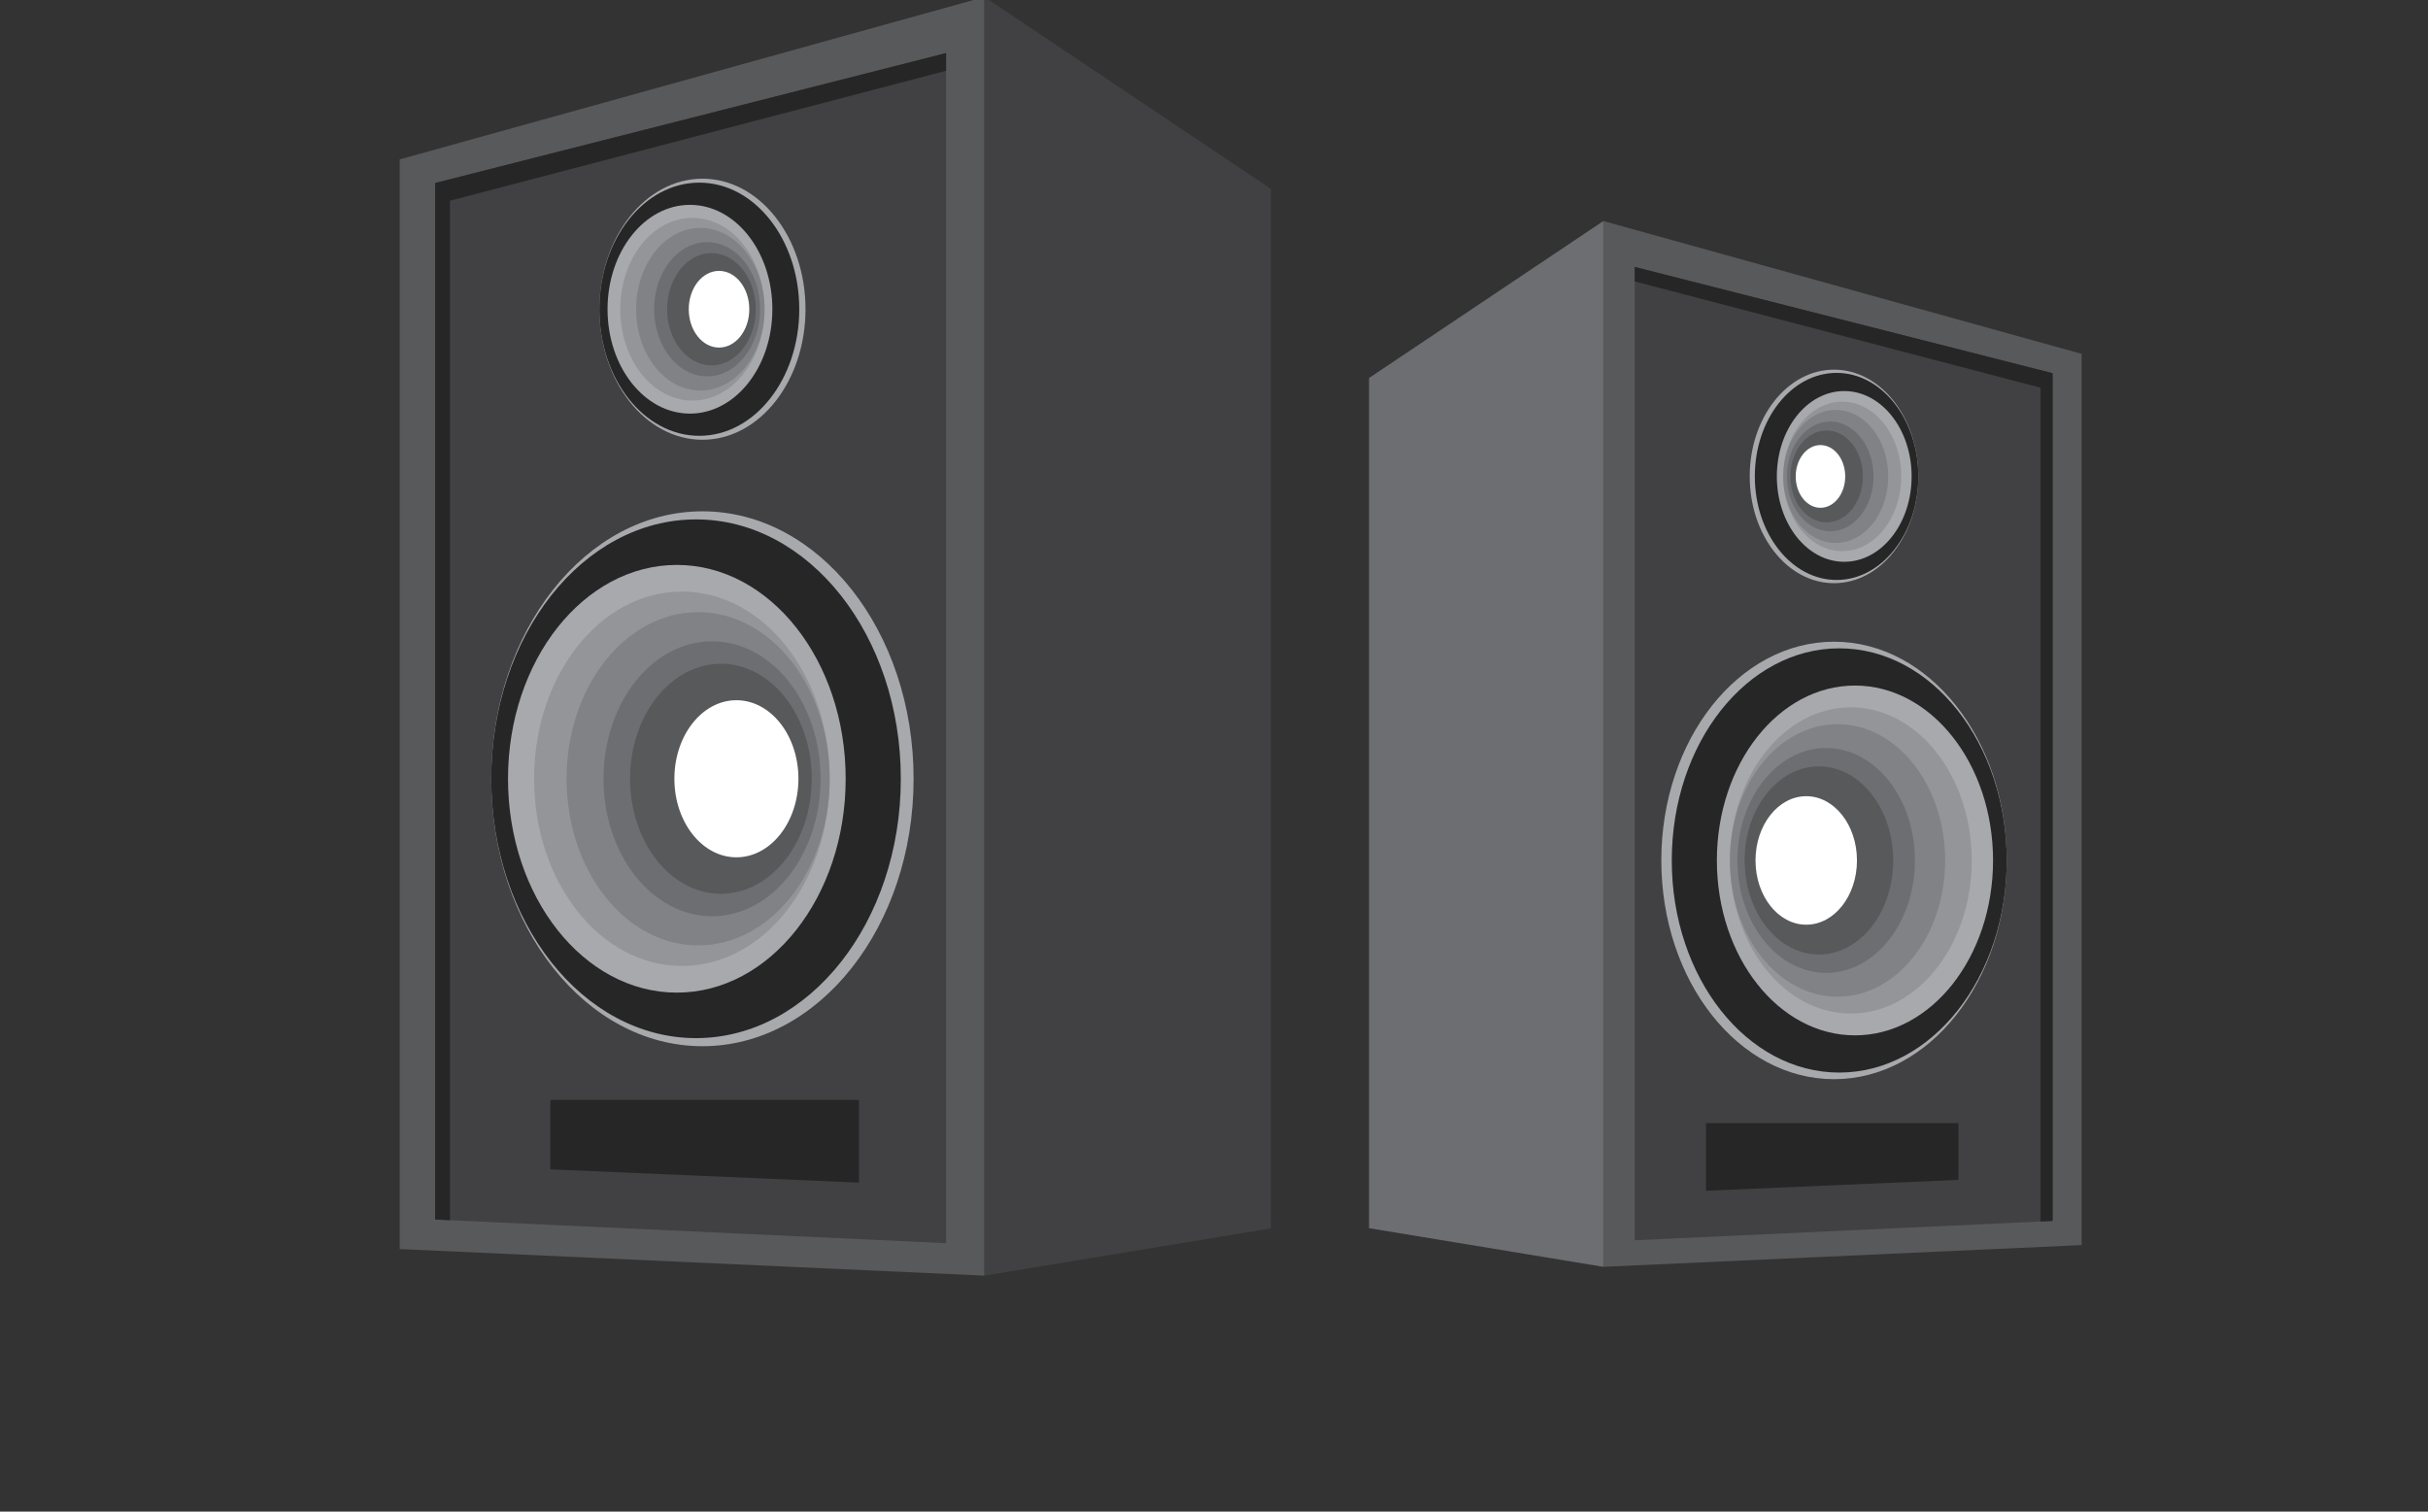 <?xml version="1.0" encoding="utf-8"?>
<!-- Generator: Adobe Illustrator 16.0.0, SVG Export Plug-In . SVG Version: 6.00 Build 0)  -->
<!DOCTYPE svg PUBLIC "-//W3C//DTD SVG 1.1//EN" "http://www.w3.org/Graphics/SVG/1.1/DTD/svg11.dtd">
<svg version="1.1" id="Layer_1" xmlns="http://www.w3.org/2000/svg" xmlns:xlink="http://www.w3.org/1999/xlink" x="0px" y="0px"
	 width="648.425px" height="403.732px" viewBox="0 0 648.425 403.732" enable-background="new 0 0 648.425 403.732"
	 xml:space="preserve">
<rect x="0" y="0" width="648.425" height="403.732" fill="#333333" stroke="none"/>
<g>
	<polygon fill="#58595B" points="106.75,42.568 262.917,-0.813 262.917,340.708 106.75,333.609 	"/>
	<polygon fill="#414042" points="252.666,14.173 116.215,48.877 116.215,325.722 252.666,332.033 	"/>
	<ellipse fill="none" stroke="#191919" stroke-miterlimit="10" cx="180.101" cy="208" rx="45.746" ry="57.945"/>
	<path fill="#A7A9AC" d="M243.988,208c0,39.451-25.246,71.432-56.395,71.432c-31.142,0-56.394-31.98-56.394-71.432
		s25.252-71.432,56.394-71.432C218.742,136.568,243.988,168.548,243.988,208z"/>
	<ellipse fill="#262626" cx="185.886" cy="208" rx="54.687" ry="69.27"/>
	<path fill="#A7A9AC" d="M225.847,208c0,31.541-20.184,57.117-45.086,57.117c-24.902,0-45.091-25.576-45.091-57.117
		c0-31.545,20.189-57.113,45.091-57.113C205.664,150.886,225.847,176.455,225.847,208z"/>
	<ellipse fill="#939598" cx="182.105" cy="208" rx="39.469" ry="49.996"/>
	<path fill="#808285" d="M221.574,208c0,24.572-15.727,44.5-35.131,44.5c-19.398,0-35.128-19.928-35.128-44.5
		c0-24.576,15.73-44.498,35.128-44.498C205.847,163.501,221.574,183.423,221.574,208z"/>
	<ellipse fill="#6D6E71" cx="190.159" cy="208" rx="28.985" ry="36.717"/>
	<ellipse fill="#58595B" cx="192.525" cy="208" rx="24.254" ry="30.723"/>
	<path fill="#FFFFFF" d="M213.23,208c0,11.588-7.416,20.98-16.566,20.98c-9.146,0-16.561-9.393-16.561-20.98
		s7.414-20.979,16.561-20.979C205.814,187.021,213.23,196.412,213.23,208z"/>
	<polygon fill="#262626" points="146.976,293.779 229.396,293.779 229.396,315.863 146.976,312.312 	"/>
	<polygon fill="#414042" points="262.917,-0.813 339.425,50.455 339.425,328.089 262.917,340.708 	"/>
	<path fill="none" stroke="#191919" stroke-miterlimit="10" d="M206.269,82.592c0,15.62-10,28.283-22.33,28.283
		c-12.332,0-22.332-12.664-22.332-28.283c0-15.621,10-28.284,22.332-28.284C196.269,54.308,206.269,66.971,206.269,82.592z"/>
	<path fill="#A7A9AC" d="M215.121,82.592c0,19.255-12.322,34.865-27.527,34.865c-15.199,0-27.523-15.61-27.523-34.865
		c0-19.257,12.324-34.866,27.523-34.866C202.798,47.726,215.121,63.334,215.121,82.592z"/>
	<ellipse fill="#262626" cx="186.761" cy="82.592" rx="26.691" ry="33.81"/>
	<ellipse fill="#A7A9AC" cx="184.26" cy="82.592" rx="22.009" ry="27.878"/>
	<ellipse fill="#939598" cx="184.916" cy="82.592" rx="19.266" ry="24.402"/>
	<ellipse fill="#808285" cx="187.034" cy="82.592" rx="17.147" ry="21.721"/>
	<ellipse fill="#6D6E71" cx="188.845" cy="82.592" rx="14.148" ry="17.92"/>
	<path fill="#58595B" d="M201.839,82.592c0,8.281-5.299,14.994-11.84,14.994c-6.535,0-11.836-6.713-11.836-14.994
		c0-8.282,5.301-14.995,11.836-14.995C196.541,67.597,201.839,74.31,201.839,82.592z"/>
	<ellipse fill="#FFFFFF" cx="192.023" cy="82.592" rx="8.084" ry="10.241"/>
	<polygon fill="#262626" points="252.666,18.906 120.159,53.611 120.159,325.904 116.215,325.722 116.215,48.877 252.666,14.173 	
		"/>
</g>
<g>
	<polygon fill="#58595B" points="555.917,94.514 428.191,59.035 428.191,338.355 555.917,332.548 	"/>
	<polygon fill="#414042" points="436.578,71.291 548.177,99.675 548.177,326.099 436.578,331.259 	"/>
	<path fill="none" stroke="#191919" stroke-miterlimit="10" d="M458.507,229.816c0,26.174,16.752,47.395,37.418,47.395
		c20.66,0,37.414-21.221,37.414-47.395s-16.754-47.393-37.414-47.393C475.259,182.423,458.507,203.642,458.507,229.816z"/>
	<ellipse fill="#A7A9AC" cx="489.796" cy="229.816" rx="46.123" ry="58.424"/>
	<ellipse fill="#262626" cx="491.193" cy="229.816" rx="44.727" ry="56.654"/>
	<path fill="#A7A9AC" d="M458.507,229.816c0,25.797,16.51,46.715,36.879,46.715c20.367,0,36.879-20.918,36.879-46.715
		c0-25.799-16.512-46.713-36.879-46.713C475.017,183.103,458.507,204.017,458.507,229.816z"/>
	<ellipse fill="#939598" cx="494.287" cy="229.816" rx="32.281" ry="40.891"/>
	<path fill="#808285" d="M462.005,229.816c0,20.098,12.861,36.396,28.732,36.396c15.865,0,28.732-16.299,28.732-36.396
		c0-20.1-12.867-36.393-28.732-36.393C474.867,193.423,462.005,209.716,462.005,229.816z"/>
	<ellipse fill="#6D6E71" cx="487.7" cy="229.816" rx="23.706" ry="30.029"/>
	<path fill="#58595B" d="M465.927,229.816c0,13.877,8.881,25.129,19.838,25.129c10.951,0,19.836-11.252,19.836-25.129
		c0-13.875-8.885-25.125-19.836-25.125C474.808,204.691,465.927,215.941,465.927,229.816z"/>
	<ellipse fill="#FFFFFF" cx="482.377" cy="229.816" rx="13.548" ry="17.16"/>
	<polygon fill="#262626" points="523.019,299.974 455.607,299.974 455.607,318.037 523.019,315.132 	"/>
	<polygon fill="#6D6E71" points="428.191,59.035 365.619,100.964 365.619,328.035 428.191,338.355 	"/>
	<ellipse fill="none" stroke="#191919" stroke-miterlimit="10" cx="492.788" cy="127.248" rx="18.263" ry="23.133"/>
	<ellipse fill="#A7A9AC" cx="489.796" cy="127.248" rx="22.514" ry="28.518"/>
	<ellipse fill="#262626" cx="490.479" cy="127.248" rx="21.831" ry="27.654"/>
	<ellipse fill="#A7A9AC" cx="492.524" cy="127.248" rx="17.999" ry="22.801"/>
	<ellipse fill="#939598" cx="491.988" cy="127.248" rx="15.758" ry="19.959"/>
	<path fill="#808285" d="M476.23,127.248c0,9.811,6.279,17.766,14.027,17.766c7.742,0,14.023-7.955,14.023-17.766
		c0-9.81-6.281-17.763-14.023-17.763C482.509,109.484,476.23,117.438,476.23,127.248z"/>
	<ellipse fill="#6D6E71" cx="488.772" cy="127.248" rx="11.571" ry="14.658"/>
	<path fill="#58595B" d="M478.146,127.248c0,6.775,4.336,12.266,9.68,12.266c5.35,0,9.684-5.49,9.684-12.266
		c0-6.771-4.334-12.263-9.684-12.263C482.482,114.984,478.146,120.476,478.146,127.248z"/>
	<path fill="#FFFFFF" d="M479.564,127.248c0,4.625,2.959,8.377,6.609,8.377c3.654,0,6.613-3.752,6.613-8.377
		s-2.959-8.375-6.613-8.375C482.523,118.873,479.564,122.623,479.564,127.248z"/>
	<polygon fill="#262626" points="436.578,75.162 544.951,103.546 544.951,326.248 548.177,326.099 548.177,99.675 436.578,71.291 	
		"/>
</g>
</svg>
